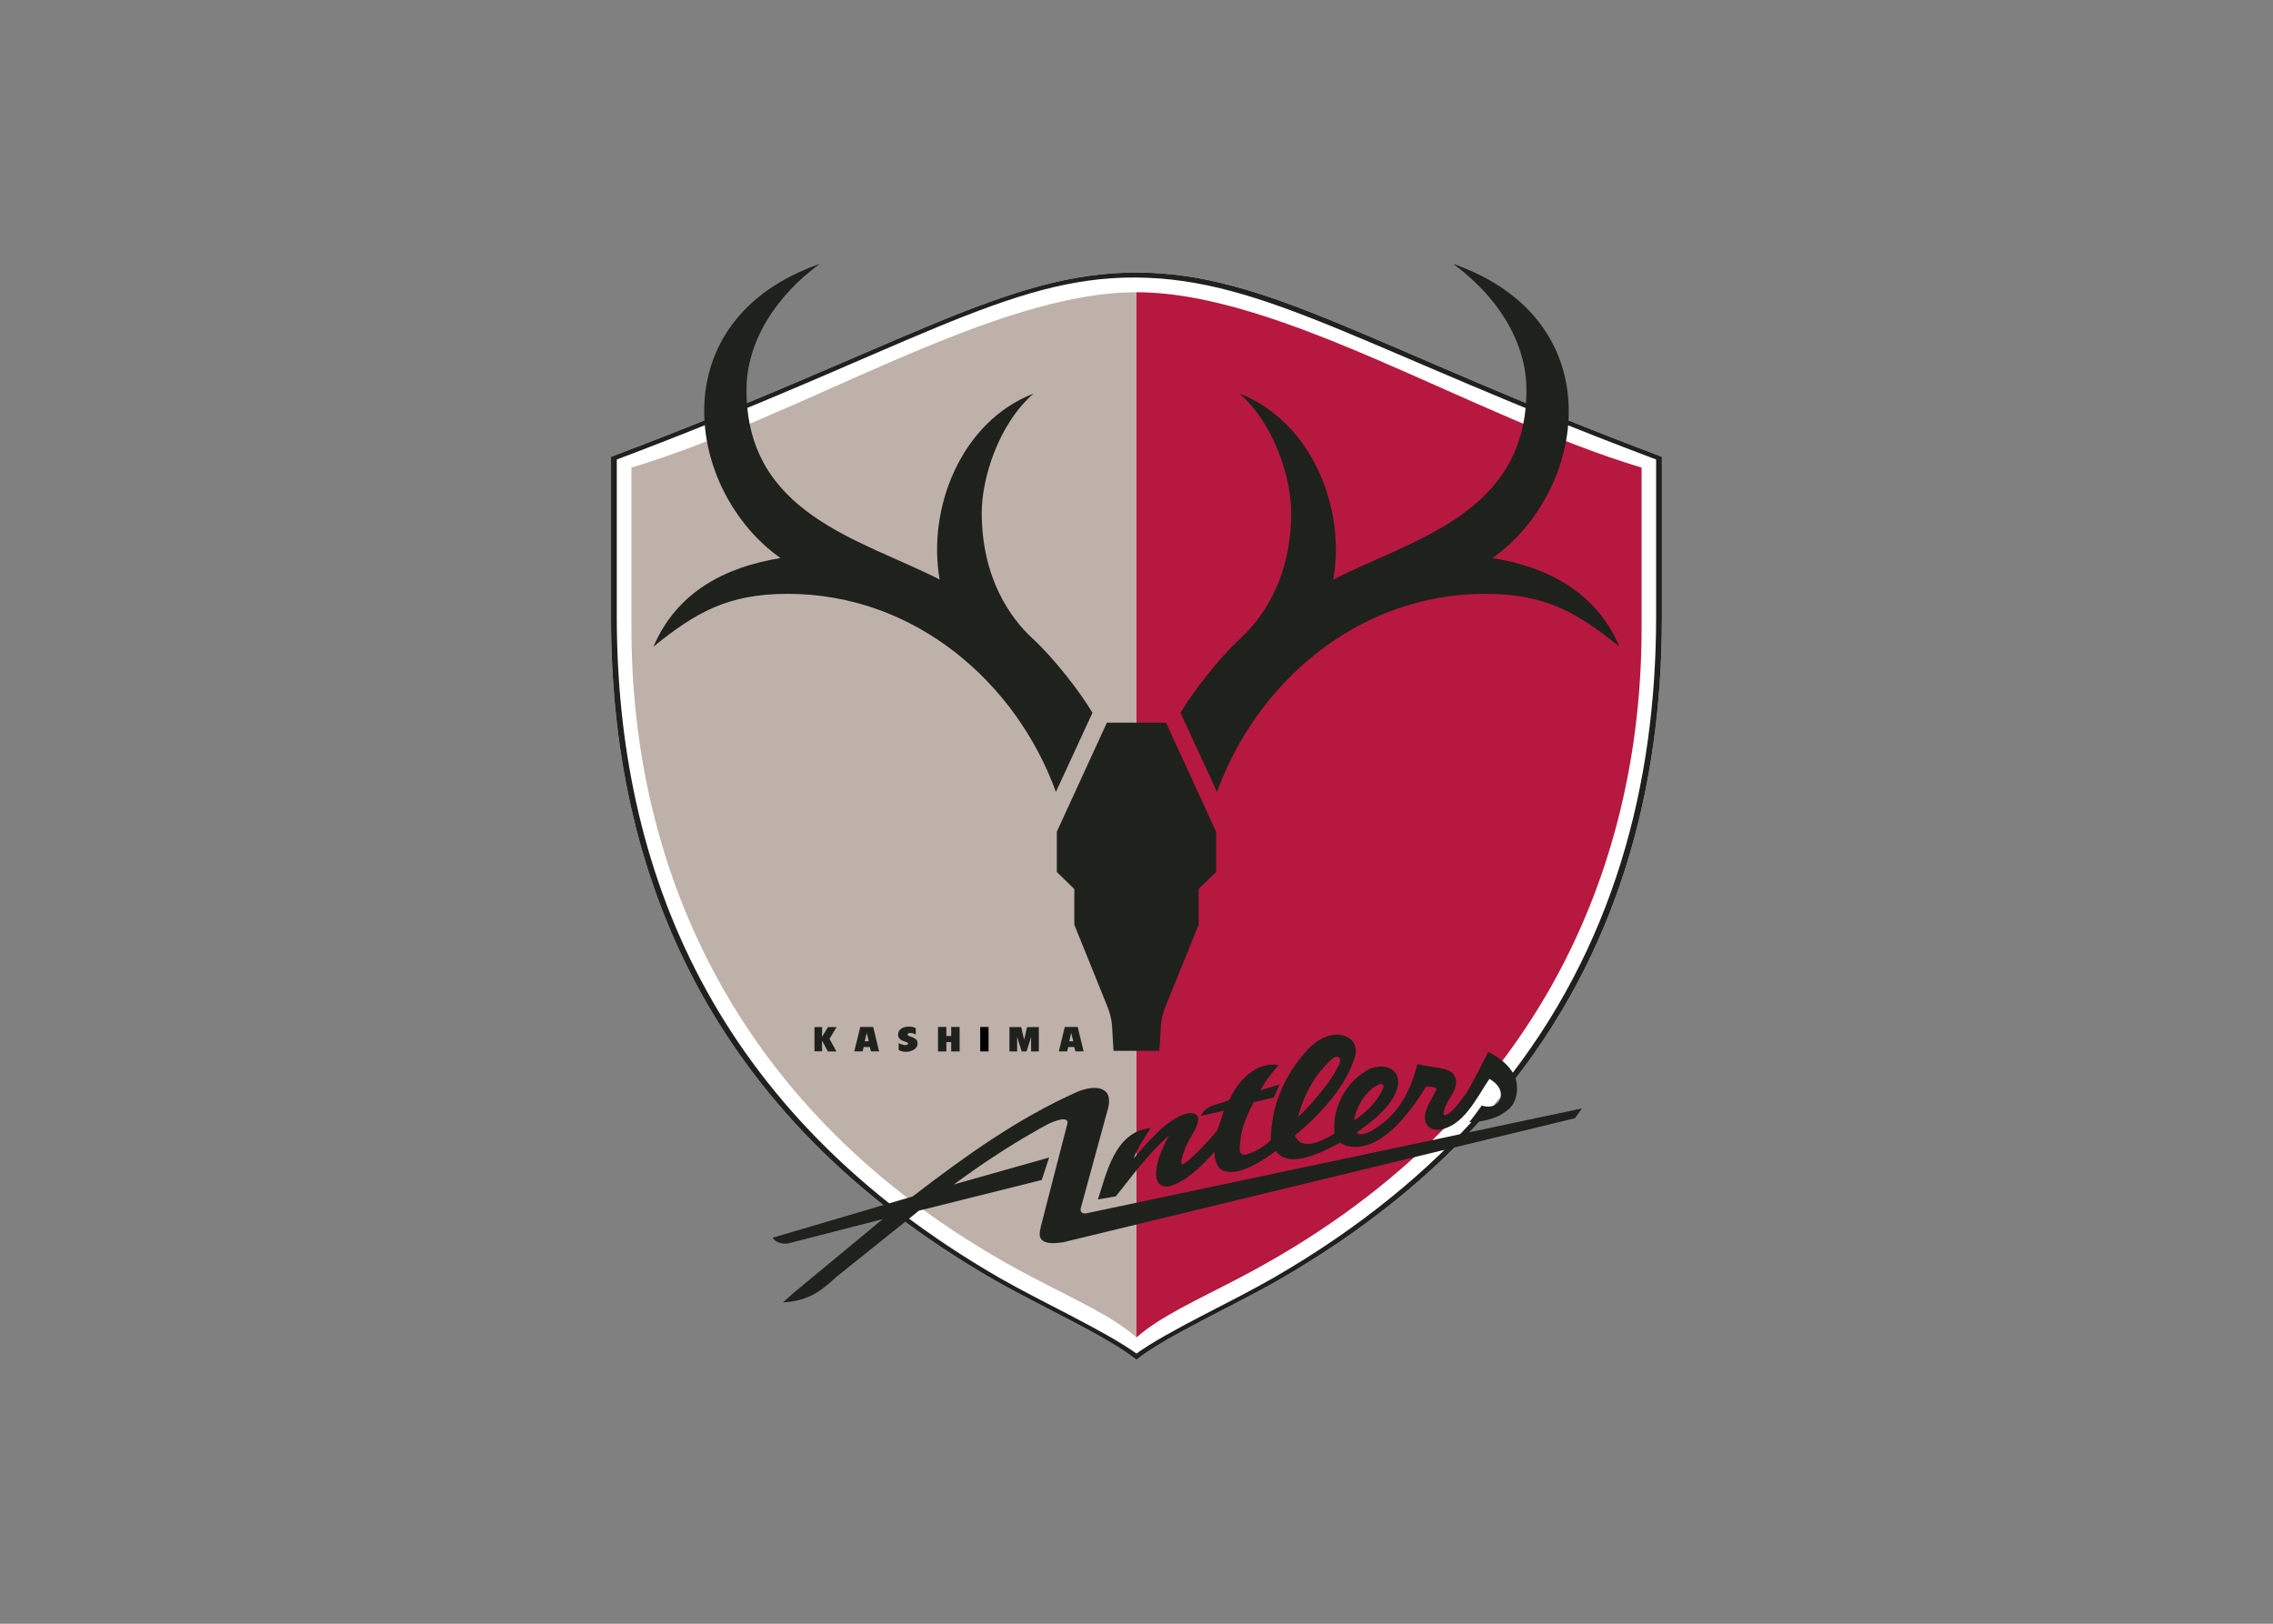 <svg clip-rule="evenodd" fill-rule="evenodd" viewBox="0 0 560 400" xmlns="http://www.w3.org/2000/svg"><rect x="0" y="0" width="560" height="400" fill="#808080" stroke="none"/><g transform="matrix(.477 0 0 .477 136.89 13.056)"><path d="m489.832 537.159c59.268-72.519 81.558-157.9 81.558-245.267v-83.359c-151.204-56.926-204.139-95.155-271.39-95.155-67.224 0-120.142 38.229-271.389 95.155v83.359c0 130.404 49.644 256.337 197.77 341.664 22.849 13.163 58.833 29.36 73.619 41.334 14.786-11.974 50.789-28.171 73.646-41.334 45.032-25.935 80.963-55.631 109.152-88.059z" fill="#fff"/><path d="m300 113.378c-67.224 0-120.142 38.229-271.389 95.155v83.359c0 130.404 49.644 256.337 197.77 341.664 22.849 13.163 58.833 29.36 73.619 41.334 14.786-11.974 50.789-28.171 73.646-41.334 45.032-25.935 80.963-55.631 109.152-88.059h-3.797c-28.081 32.02-63.755 61.415-108.335 87.119-21.438 12.347-54.461 27.372-70.666 39.045-16.205-11.673-49.192-26.698-70.665-39.045-148.082-85.345-197.744-211.278-197.744-341.7v-80.981c150.041-56.466 201.903-94.535 268.409-93.985 66.488.586 118.368 37.519 268.409 93.985v80.981c0 86.605-21.882 171.24-79.979 243.317l1.402 2.926c59.268-72.519 81.558-157.9 81.558-245.267v-83.359c-151.204-56.926-204.139-95.155-271.39-95.155z" fill="#1f211d"/><path d="m300 663.323c-12.675-11.016-30.193-18.75-53.565-30.955-153.74-80.414-207.287-211.918-207.287-335.208v-83.039c87.758-26.397 186.106-90.561 260.852-90.561z" fill="#beb1aa"/><path d="m300 663.323c12.684-11.016 30.21-18.75 53.591-30.955 153.714-80.414 207.305-211.918 207.305-335.208v-83.039c-87.793-26.397-186.124-90.561-260.896-90.561z" fill="#b7183f"/><g fill="#1f211d"><path d="m341.608 381.618-18.857-40.872c5.925-10.164 19.789-28.17 30.867-38.317 11.078-10.183 26.299-30.725 26.299-65.14 0-17.083-8.276-45.272-26.752-61.432 37.875 14.777 54.949 59.8 48.5 96.078 40.633-20.791 99.768-33.723 99.768-97.923 0-25.421-15.717-48.962-37.9-65.122 83.145 29.075 69.308 117.312 20.329 151.957 28.65 4.613 53.592 17.562 65.593 45.733-21.705-17.562-38.327-27.266-69.265-27.266-66.062 0-118.27 46.194-138.582 102.304"/><path d="m288.163 515.339s-.435-6.208-.674-11.299c-.231-5.109-1.392-9.012-2.759-12.241l-16.825-41.582v-18.449l-9.039-8.799v-20.79l25.864-56.341h30.54l25.864 56.341v20.79l-9.03 8.799v18.449l-16.834 41.582c-1.367 3.229-2.529 7.132-2.768 12.241-.213 5.091-.692 11.299-.692 11.299z"/><path d="m258.392 381.618 18.875-40.872c-5.935-10.164-19.798-28.17-30.876-38.317-11.087-10.183-26.308-30.725-26.308-65.14 0-17.083 8.302-45.272 26.778-61.432-37.892 14.777-54.966 59.8-48.5 96.078-40.677-20.791-99.785-33.723-99.785-97.923 0-25.421 15.735-48.962 37.874-65.122-83.128 29.075-69.265 117.312-20.312 151.957-28.641 4.613-53.583 17.562-65.593 45.733 21.687-17.562 38.345-27.266 69.265-27.266 66.089 0 118.261 46.194 138.582 102.304"/><path d="m271.227 596.623c-.276 1.206.124 2.27 1.197 2.554.727.195 1.578.142 2.51-.107l255.167-53.999-3.611 5.056-264.328 64.058c-3.974.549-8.098.958-10.52-.816-2.049-1.508-1.854-3.655-1.011-7.38l13.73-53.219c.346-1.632-1.073-2.377-3.432-1.933-4.817.958-8.702 3.423-14.13 6.51-13.899 7.929-27.922 17.261-41.094 26.982l49.192-13.908-3.814 11.602-63.384 15.824-42.743 34.29c-8.293 7.628-14.707 12.383-27.532 13.11l5.668-5.074 45.866-37.945-48.953 12.595c-2.767.355-6.741-.567-7.814-3.015l72.226-21.288c27.302-20.968 54.257-40.269 84.61-53.84 4.31-1.898 11.3-3.69 15.025-.354 2.306 2.075 1.996 5.907 1.304 8.586z"/><path d="m427.468 534.481c-3.104 7.433-9.828 13.482-14.972 16.657.399-5.055 5.073-14.848 12.524-18.361 2.191-.851 2.954.267 2.448 1.704m-44.048 15.007c2.883-10.892 7.895-20.773 16.818-29.234 1.161-1.1 2.492-2.377 3.956-1.721 1.108.479 1.366 1.969.603 3.601-1.632 3.513-4.231 7.717-6.865 11.141-4.054 5.232-9.358 11.53-14.512 16.213m112.895-17.917c-1.144-6.776-8.736-13.162-14.679-15.628 0 0-8.116 16.32-11.478 21.536-2.945 3.849-5.339 7.716-8.993 10.271-.799.461-2.564 1.543-2.564.124.585-7.521 9.65-12.985 5.286-20.312-2.119-3.601-12.657-3.814-18.759-5.392-3.291 12.382-8.418 24.037-19.984 32.073-3.637 2.554-9.012 5.712-11.477 3.228 5.428-3.636 22.449-15.575 21.464-27.159-.363-3.796-3.264-5.659-5.304-6.351-2.652-.905-7.317-.78-11.202 1.65-10.272 6.244-17.731 18.857-16.311 32.339-3.496 2.271-16.916 10.431-20.463 1.047 11.264-9.118 26.485-24.658 31.124-41.05.727-2.43.248-6.705-2.475-8.71-6.918-5.109-15.895-.851-21.456 4.79-12.604 13.5-19.451 29.306-19.691 47.471-3.85 3.512-8.409 6.386-13.349 7.522-1.783.39-2.812-1.278-2.723-3.034.346-8.87 2.723-15.77 7.335-24.143l10.36-2.448c.922-2.023 2.218-4.772 2.812-6.67l-9.739 2.997c2.333-4.594 5.96-8.958 9.34-13.145-11.824-1.738-21.235 8.639-25.43 18.113-4.852 2.412-12.081 2.182-14.662 8.231l11.842-2.644-3.247 9.811c-3.929 5.321-15.859 17.58-18.077 17.757-1.685.177-.017-4.169.71-6.457 2.306-7.22 6.848-10.875 7.397-16.782.196-2.164-2.421-3.92-6.359-2.749-9.739 2.891-18.698 13.357-26.273 22.21l-.798.904c2.076-5.393 5.686-10.981 8.923-15.806-18.999 1.792-23.105 24.623-27.346 36.934l9.305-1.632c8.373-10.484 15.788-20.844 26.086-30.246l1.401-1.1c-1.543 2.36-4.053 7.876-5.109 10.963-1.215 3.637-3.051 10.981.134 14.05 1.233 1.188 3.539 1.561 5.357 1.047 8.152-2.307 16.09-9.757 23.052-17.776-.079 5.287 1.872 9.544 6.067 10.343 7.823 1.561 19.47-5.996 25.555-10.662 7.246 9.633 24.019.479 33.297-4.31 0 0 1.907 1.365 3.601 1.72 17.003 3.832 32.17-16.693 40.854-30.831 1.047.07 3.761.408 4.719.745.417.142.692.514.47.975-2.359 5.482-7.841 11.886-5.224 17.545 1.099 2.395 4.159 3.477 6.678 3.14 12.613-1.686 19.328-16.427 25.981-26.255 3.361 1.81 5.96 4.985 5.915 7.823-.018 3.034-.851 4.329-3.14 5.695-1.756 1.011-4.559 1.046-6.705.213-1.508 2.04-4.63 6.475-6.484 8.604 7.522-.107 15.186-1.899 20.729-7.008 3.069-2.821 4.612-7.983 3.707-13.571"/><path d="m140.689 503.064h4.417l-3.636 6.102 3.548 6.475h-4.417l-2.98-5.605v5.534h-3.921v-12.506h3.921v5.003z"/><path d="m186.014 503.685c0 .017-.905-.869-3.539-.869-2.803 0-5.615 1.241-5.615 4.257 0 1.401 1.056 2.448 2.067 2.927 1.127.479 3.167.993 3.149 1.544-.018.603-.878.815-1.552.815-1.029 0-2.555-.549-3.335-1.028v3.565s1.357.941 3.956.941c2.527 0 5.791-1.491 5.791-4.169 0-1.863-.647-2.395-2.359-3.247-1.073-.55-2.776-.638-2.776-1.419 0-.816.692-.887 1.756-.887.79 0 2.182.532 2.457.869z"/><path d="m159.653 510.39h2.076l-1.038-4.346zm-.541 2.981-.568 2.253h-4.284l3.087-12.613h6.67l3.069 12.613h-4.213l-.603-2.253z"/><path d="m265.284 510.39h2.075l-1.055-4.346zm-.506 2.981-.603 2.253h-4.266l3.069-12.613h6.669l3.069 12.613h-4.213l-.621-2.253z"/><path d="m204.321 510.816v4.825h4.346v-12.648h-4.346v4.683h-2.501v-4.683h-4.328v12.648h4.328v-4.825z"/></g><path d="m221.449 515.624v-12.613" fill="none" stroke="#000" stroke-width="4.31"/><path d="m243.251 515.641 2.324-7.504v7.504h4v-12.577h-6.067l-1.526 6.564-1.525-6.564h-6.067v12.577h3.991v-7.504l2.307 7.504z" fill="#1f211d"/></g></svg>
